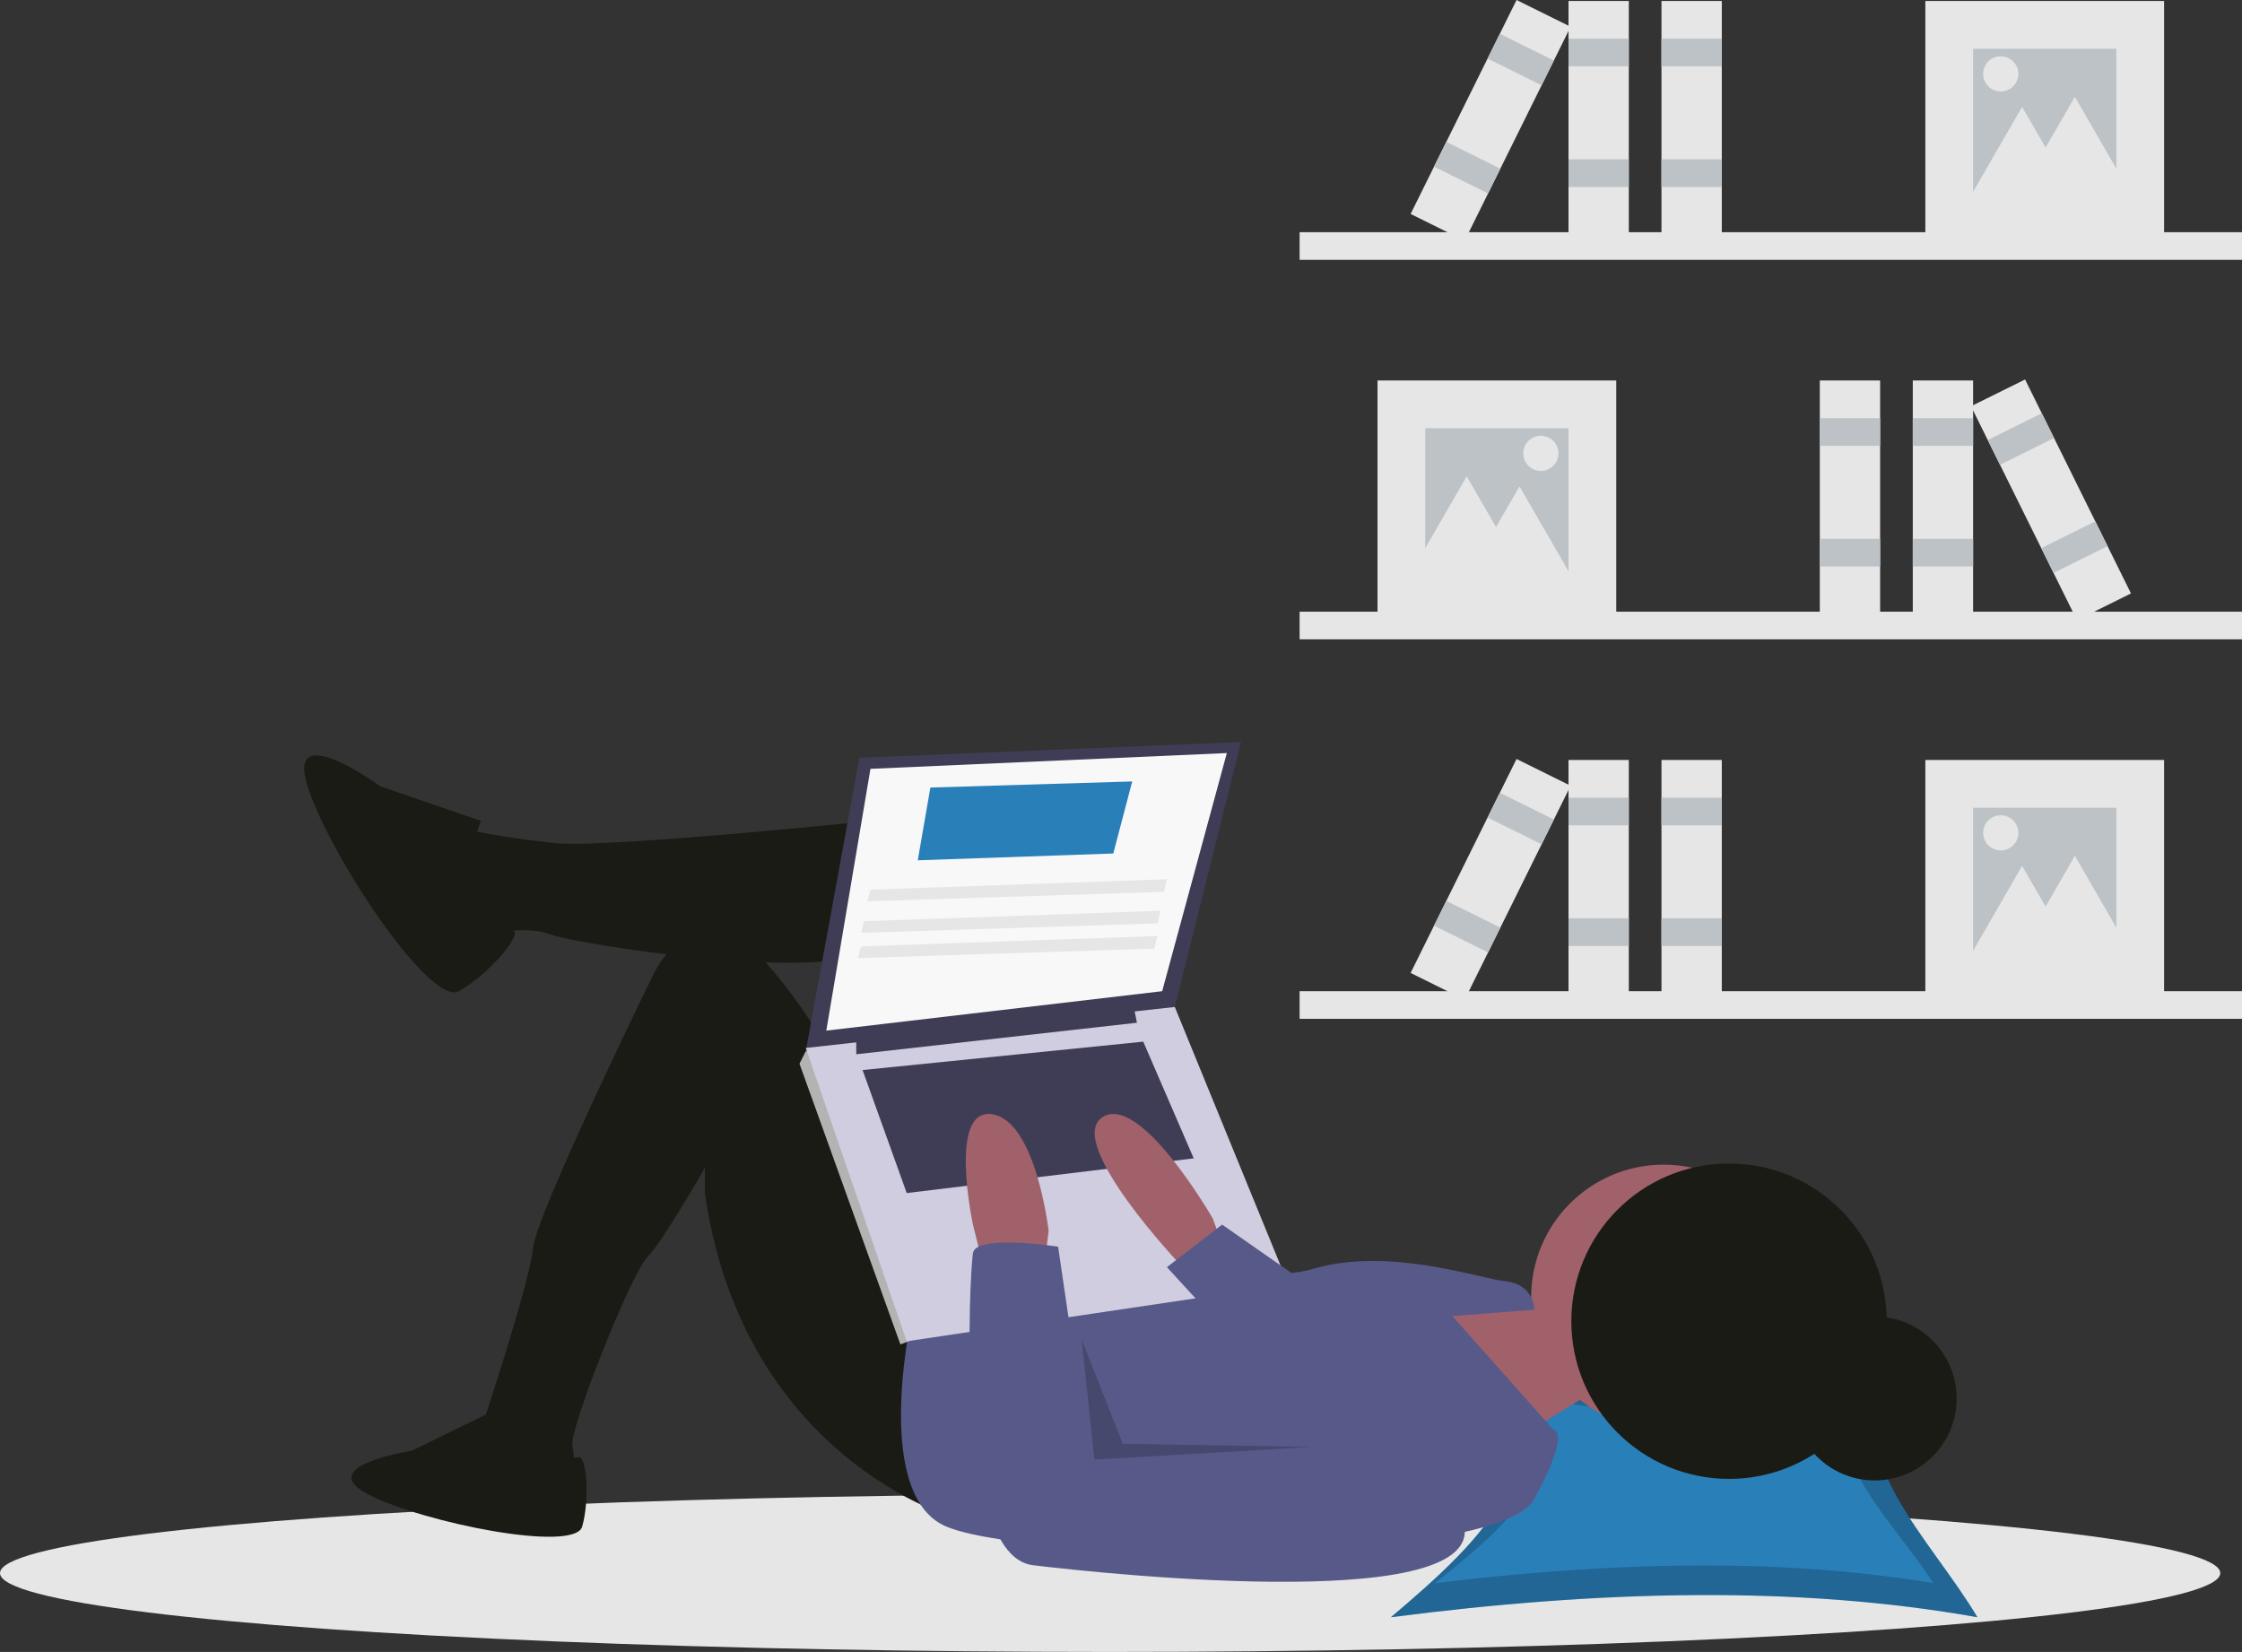<svg id="b3df86d2-2022-47c6-a781-bb5144daf06b" data-name="Layer 1" xmlns="http://www.w3.org/2000/svg" width="802.027" height="590.916" viewBox="0 0 802.027 590.916">
  <rect x="0" y="0" width="802.027" height="590.916" fill="#333333" stroke="none"/>
  <title>researching</title>
  <rect x="464.906" y="218.808" width="337.121" height="9.889" fill="#e6e6e6" />
  <rect x="492.774" y="136.101" width="85.404" height="85.404" fill="#e6e6e6" />
  <rect x="509.855" y="153.182" width="51.242" height="51.242" fill="#bcc2c6" />
  <rect x="684.259" y="136.101" width="21.576" height="85.404" fill="#e6e6e6" />
  <rect x="684.259" y="149.586" width="21.576" height="9.889" fill="#bcc2c6" />
  <rect x="684.259" y="192.737" width="21.576" height="9.889" fill="#bcc2c6" />
  <rect x="650.997" y="136.101" width="21.576" height="85.404" fill="#e6e6e6" />
  <rect x="650.997" y="149.586" width="21.576" height="9.889" fill="#bcc2c6" />
  <rect x="650.997" y="192.737" width="21.576" height="9.889" fill="#bcc2c6" />
  <rect x="921.902" y="290.643" width="21.576" height="85.404" transform="translate(-250.057 293.892) rotate(-26.34)" fill="#e6e6e6" />
  <rect x="911.133" y="306.647" width="21.576" height="9.889" transform="translate(-241.523 286.855) rotate(-26.34)" fill="#bcc2c6" />
  <rect x="930.279" y="345.319" width="21.576" height="9.889" transform="translate(-256.694 299.365) rotate(-26.34)" fill="#bcc2c6" />
  <polygon points="524.688 170.382 535.554 189.201 546.419 208.02 524.688 208.02 502.958 208.02 513.823 189.201 524.688 170.382" fill="#e6e6e6" />
  <polygon points="543.567 173.978 554.432 192.797 565.298 211.616 543.567 211.616 521.837 211.616 532.702 192.797 543.567 173.978" fill="#e6e6e6" />
  <circle cx="551.209" cy="162.171" r="6.293" fill="#e6e6e6" />
  <rect x="663.892" y="237.602" width="337.121" height="9.889" transform="translate(1465.919 330.551) rotate(-180)" fill="#e6e6e6" />
  <rect x="887.741" y="154.895" width="85.404" height="85.404" transform="translate(1661.899 240.652) rotate(-180)" fill="#e6e6e6" />
  <rect x="904.821" y="171.976" width="51.242" height="51.242" transform="translate(1661.899 240.652) rotate(-180)" fill="#bcc2c6" />
  <rect x="760.084" y="154.895" width="21.576" height="85.404" transform="translate(1342.757 240.652) rotate(-180)" fill="#e6e6e6" />
  <rect x="760.084" y="168.38" width="21.576" height="9.889" transform="translate(1342.757 192.107) rotate(-180)" fill="#bcc2c6" />
  <rect x="760.084" y="211.531" width="21.576" height="9.889" transform="translate(1342.757 278.41) rotate(-180)" fill="#bcc2c6" />
  <rect x="793.347" y="154.895" width="21.576" height="85.404" transform="translate(1409.283 240.652) rotate(-180)" fill="#e6e6e6" />
  <rect x="793.347" y="168.38" width="21.576" height="9.889" transform="translate(1409.283 192.107) rotate(-180)" fill="#bcc2c6" />
  <rect x="793.347" y="211.531" width="21.576" height="9.889" transform="translate(1409.283 278.41) rotate(-180)" fill="#bcc2c6" />
  <rect x="721.427" y="154.895" width="21.576" height="85.404" transform="translate(1101.754 545.015) rotate(-153.66)" fill="#e6e6e6" />
  <rect x="732.197" y="170.9" width="21.576" height="9.889" transform="translate(1131.826 508.546) rotate(-153.66)" fill="#bcc2c6" />
  <rect x="713.051" y="209.571" width="21.576" height="9.889" transform="translate(1078.364 573.379) rotate(-153.66)" fill="#bcc2c6" />
  <polygon points="742.244 34.634 731.379 53.453 720.514 72.272 742.244 72.272 763.975 72.272 753.109 53.453 742.244 34.634" fill="#e6e6e6" />
  <polygon points="723.365 38.23 712.5 57.049 701.635 75.868 723.365 75.868 745.096 75.868 734.231 57.049 723.365 38.23" fill="#e6e6e6" />
  <circle cx="715.724" cy="26.424" r="6.293" fill="#e6e6e6" />
  <rect x="663.892" y="509.097" width="337.121" height="9.889" transform="translate(1465.919 873.542) rotate(-180)" fill="#e6e6e6" />
  <rect x="887.741" y="426.39" width="85.404" height="85.404" transform="translate(1661.899 783.643) rotate(-180)" fill="#e6e6e6" />
  <rect x="904.821" y="443.471" width="51.242" height="51.242" transform="translate(1661.899 783.643) rotate(-180)" fill="#bcc2c6" />
  <rect x="760.084" y="426.39" width="21.576" height="85.404" transform="translate(1342.757 783.643) rotate(-180)" fill="#e6e6e6" />
  <rect x="760.084" y="439.875" width="21.576" height="9.889" transform="translate(1342.757 735.097) rotate(-180)" fill="#bcc2c6" />
  <rect x="760.084" y="483.027" width="21.576" height="9.889" transform="translate(1342.757 821.4) rotate(-180)" fill="#bcc2c6" />
  <rect x="793.347" y="426.39" width="21.576" height="85.404" transform="translate(1409.283 783.643) rotate(-180)" fill="#e6e6e6" />
  <rect x="793.347" y="439.875" width="21.576" height="9.889" transform="translate(1409.283 735.097) rotate(-180)" fill="#bcc2c6" />
  <rect x="793.347" y="483.027" width="21.576" height="9.889" transform="translate(1409.283 821.4) rotate(-180)" fill="#bcc2c6" />
  <rect x="721.427" y="426.39" width="21.576" height="85.404" transform="translate(981.294 1059.819) rotate(-153.66)" fill="#e6e6e6" />
  <rect x="732.197" y="442.395" width="21.576" height="9.889" transform="translate(1011.366 1023.35) rotate(-153.66)" fill="#bcc2c6" />
  <rect x="713.051" y="481.067" width="21.576" height="9.889" transform="translate(957.904 1088.183) rotate(-153.66)" fill="#bcc2c6" />
  <polygon points="742.244 306.129 731.379 324.948 720.514 343.768 742.244 343.768 763.975 343.768 753.109 324.948 742.244 306.129" fill="#e6e6e6" />
  <polygon points="723.365 309.725 712.5 328.544 701.635 347.364 723.365 347.364 745.096 347.364 734.231 328.544 723.365 309.725" fill="#e6e6e6" />
  <circle cx="715.724" cy="297.919" r="6.293" fill="#e6e6e6" />
  <ellipse cx="397.129" cy="562.711" rx="397.129" ry="28.205" fill="#e6e6e6" />
  <path d="M906.373,733.048c-64.755-11.525-135.567-9.609-209.847,0,33.855-28.581,63.075-57.163,29.219-85.744,66.039,13.624,75.289,12.245,148.752,0C857.459,675.885,889.334,704.467,906.373,733.048Z" transform="translate(-198.987 -154.542)" fill="#2980b9" />
  <path d="M906.373,733.048c-64.755-11.525-135.567-9.609-209.847,0,33.855-28.581,63.075-57.163,29.219-85.744,66.039,13.624,75.289,12.245,148.752,0C857.459,675.885,889.334,704.467,906.373,733.048Z" transform="translate(-198.987 -154.542)" opacity="0.2" />
  <path d="M890.578,720.854c-55.007-9.2-115.159-7.67-178.257,0C741.08,698.04,765.901,675.226,737.142,652.412c56.098,10.875,63.955,9.774,126.359,0C849.027,675.226,876.104,698.04,890.578,720.854Z" transform="translate(-198.987 -154.542)" fill="#2980b9" />
  <circle cx="670.64" cy="500.244" r="29.309" fill="#1b1b15" />
  <polygon points="537.591 466.249 557.899 469.634 568.053 498.967 538.72 517.019 504.873 466.249 536.463 466.249 537.591 466.249" fill="#a0616a" />
  <circle cx="595.13" cy="463.993" r="47.385" fill="#a0616a" />
  <path d="M532.372,445.919s-115.077,12.41-135.385,10.154-29.333-4.513-29.333-4.513-13.539,18.051-6.769,25.949A48.822,48.822,0,0,0,374.423,488.791s12.41-3.385,21.436,0,100.411,18.051,116.205,4.513S532.372,445.919,532.372,445.919Z" transform="translate(-198.987 -154.542)" fill="#1b1b15" />
  <path d="M540.27,697.509s-75.59-21.436-89.128-116.205v-9.026S436.185,598.516,430.833,603.868c-6.205,6.205-28.205,62.051-27.077,67.693s0,7.897,0,7.897l-32.718-3.385V665.919s17.487-52.462,18.615-64.872,43.436-98.718,43.436-98.718,15.795-32.718,42.872,0,29.333,55.282,29.333,55.282l34.974,67.693Z" transform="translate(-198.987 -154.542)" fill="#1b1b15" />
  <path d="M371.038,448.175l-36.103-12.41s-33.846-24.821-25.949,0,44,78.975,54.154,73.334,22.366-19.643,19.644-21.668S362.013,470.739,371.038,448.175Z" transform="translate(-198.987 -154.542)" fill="#1b1b15" />
  <path d="M375.402,659.259l-29.144,14.233s-35.244,5.422-15.589,15.589,73.876,21.011,76.587,11.522,1.635-25.236-1.216-24.818S383.535,678.236,375.402,659.259Z" transform="translate(-198.987 -154.542)" fill="#1b1b15" />
  <path d="M525.603,623.048s-14.667,63.18,10.154,76.718S734.322,715.561,747.86,690.74s6.769-24.821,6.769-24.821l-36.103-40.616L747.86,623.048s0-9.026-10.154-10.154-41.744-12.41-68.821-4.513-42.872-15.795-42.872-15.795Z" transform="translate(-198.987 -154.542)" fill="#575a89" />
  <polygon points="307.437 271.069 288.257 375.993 420.258 360.198 443.95 265.428 307.437 271.069" fill="#3f3d56" />
  <polygon points="311.386 275.018 295.591 368.659 415.745 354.557 438.873 269.377 311.386 275.018" fill="#f8f8f8" />
  <polygon points="292.77 377.121 288.257 375.993 286.001 380.505 322.104 480.916 325.499 479.618 326.616 473.019 292.77 377.121" fill="#b3b3b3" />
  <polygon points="288.257 374.864 324.36 479.788 460.873 459.48 420.258 360.198 288.257 374.864" fill="#d0cde1" />
  <polygon points="306.309 371.48 306.309 377.121 406.719 365.839 405.591 360.198 306.309 371.48" fill="#3f3d56" />
  <polygon points="308.565 382.762 324.36 426.762 427.027 414.352 408.976 372.608 308.565 382.762" fill="#3f3d56" />
  <path d="M636.167,599.355l-3.385-9.026s-25.949-45.128-39.487-36.103,28.205,53.026,28.205,53.026h13.539Z" transform="translate(-198.987 -154.542)" fill="#a0616a" />
  <path d="M550.423,606.124l-3.385-13.539s-9.026-41.744,6.769-39.487,20.308,41.744,20.308,41.744l-1.128,9.026Z" transform="translate(-198.987 -154.542)" fill="#a0616a" />
  <path d="M577.501,600.483s-29.333-4.513-30.462,2.256-6.769,108.308,21.436,111.693,168.103,18.051,153.436-16.923-37.231-30.462-37.231-30.462L588.783,677.202Z" transform="translate(-198.987 -154.542)" fill="#575a89" />
  <polygon points="467.078 458.916 437.181 438.044 417.437 453.275 442.258 480.352 467.078 458.916" fill="#575a89" />
  <polygon points="386.976 479.224 391.488 522.096 469.335 517.583 401.642 516.455 386.976 479.224" opacity="0.2" />
  <circle cx="618.521" cy="472.603" r="56.41" fill="#1b1b15" />
  <polygon points="328.309 307.736 398.258 305.301 405.027 279.531 332.822 281.71 328.309 307.736" fill="#2980b9" />
  <polygon points="310.258 322.403 416.309 319.018 417.437 314.505 311.386 318.239 310.258 322.403" fill="#e6e6e6" />
  <polygon points="308.001 333.685 414.053 330.3 415.181 325.787 309.129 329.521 308.001 333.685" fill="#e6e6e6" />
  <polygon points="306.873 342.71 412.924 339.326 414.053 334.813 308.001 338.546 306.873 342.71" fill="#e6e6e6" />
</svg>